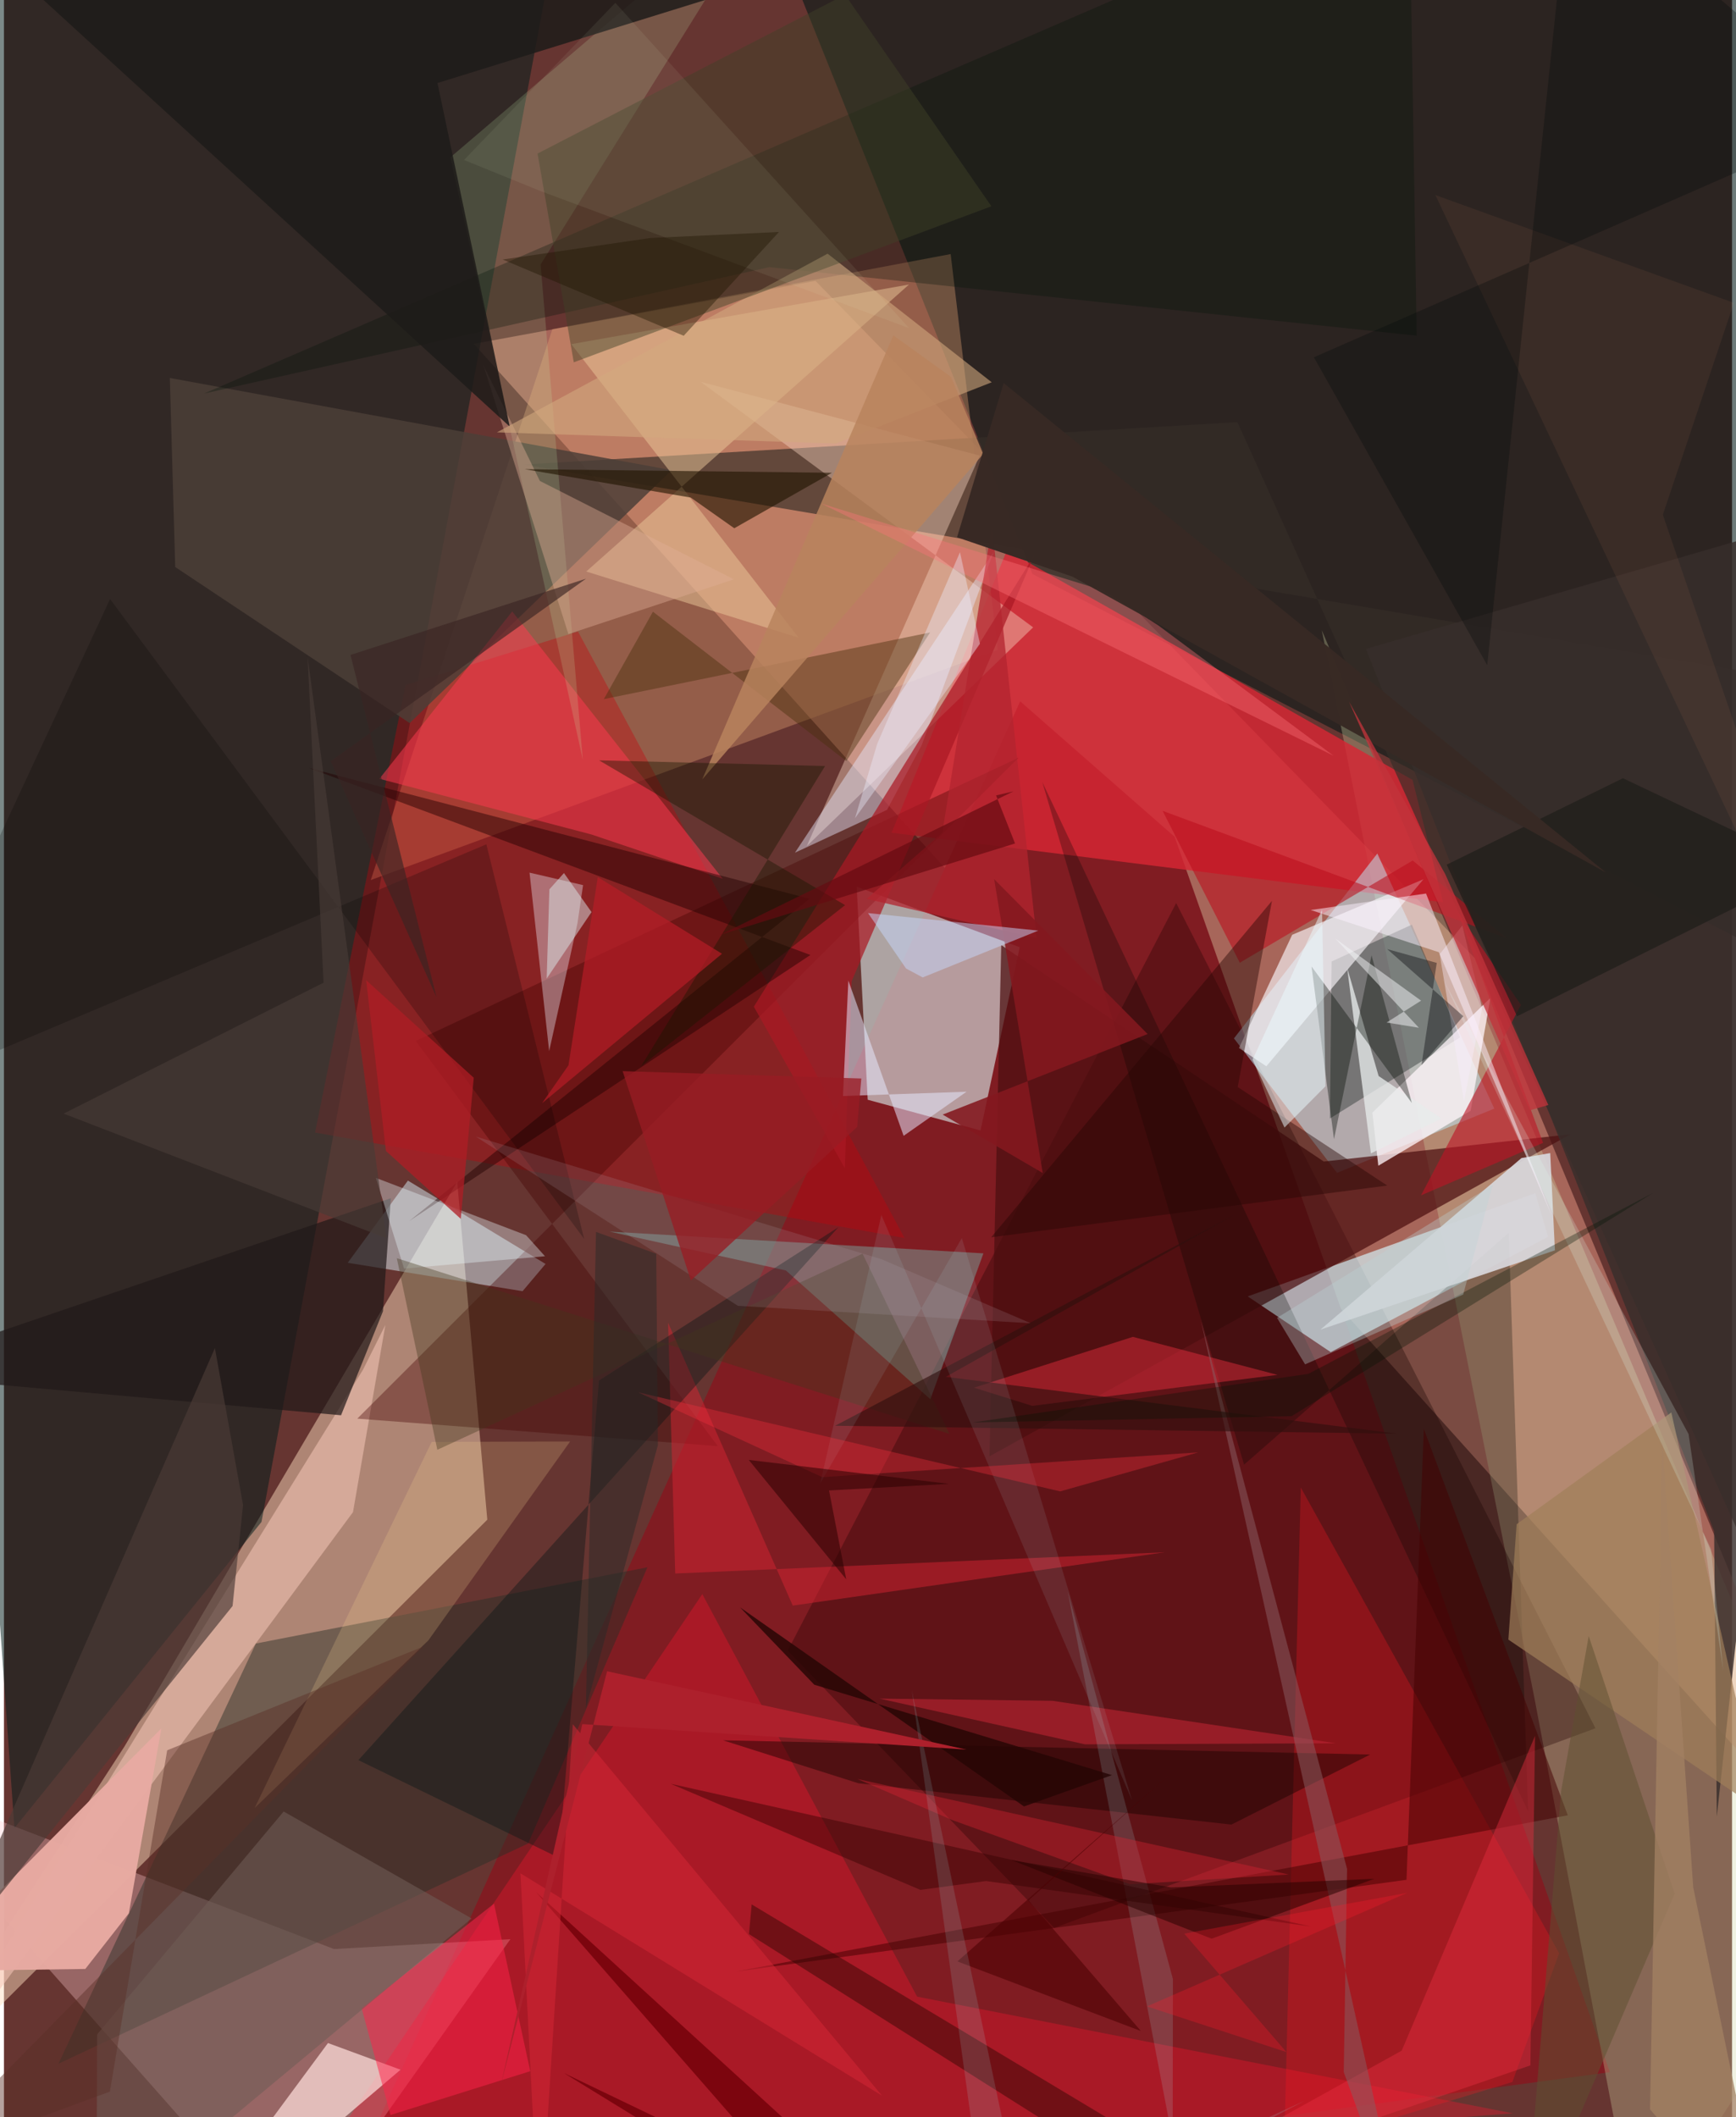 <svg xmlns="http://www.w3.org/2000/svg" width="228" height="278" viewBox="0 0 836 1024"><path fill="#663531" d="M0 0h836v1024H0z"/><path fill="#f9a28f" fill-opacity=".443" d="M711.568 463.418l-318.95-327.542-165.306 30.432L898 912.53z"/><path fill="#801c22" d="M153.922 1086L491.62 339.212l74.726 65.531 210.571 597.503z"/><path fill="#001815" fill-opacity=".573" d="M497.58 277.639L898 484.293V-62L367.265-47.405z"/><path fill="#fedfbf" fill-opacity=".471" d="M233.829 735.023L219.27 571.604 58.36 844.611-62 1030.185z"/><path fill="#d2dcdc" fill-opacity=".659" d="M472.44 546.76l-54.583-14.852-5.34-103.071 78.87 29.302z"/><path fill="#011c1a" fill-opacity=".518" d="M262.459-5.635l-137.87 741.74L5.06 884.184-62-62z"/><path fill="#d1d7a3" fill-opacity=".314" d="M898 920.977L790.458 1086l-50.072-264.748-102.855-516.438z"/><path fill="#ffc8d0" fill-opacity=".329" d="M139.824 1086L-62 857.653l221.655 85.026L245 937.916z"/><path fill="#d62634" fill-opacity=".816" d="M681.446 377.215L485.199 266.157l-55.791 136.605 266.777 33.6z"/><path fill="#e3a374" fill-opacity=".365" d="M265.307 159.204L177.45 425.647l303.294-111.352-22.753-191.413z"/><path fill="#1f0000" fill-opacity=".329" d="M379.192 798.303l187.891-361.525 202.848 399.126-261.85 96.53z"/><path fill="#d9f7ff" fill-opacity=".651" d="M747.002 598.186L641.85 653.979l-40.152-26.962 139.138-49.925z"/><path fill="#beeeff" fill-opacity=".49" d="M595.038 502.232l69.356-89.407 56.585 123.37-76.068 31.065z"/><path fill="#352e28" fill-opacity=".663" d="M878.52 828.577l-281.8-624.41-345.393 20.496L898 334.189z"/><path fill="#fd132f" fill-opacity=".329" d="M138.118 1066.778l591.85-44.633-288.212-56.433-103.91-194.717z"/><path fill="#c8000b" fill-opacity=".353" d="M277.7 305.422l157.972 293.37-285.154-51.025 43.752-216.455z"/><path fill="#f6d3bf" fill-opacity=".427" d="M336.988 184.65l135.045 35.711-83.66 188.88 109.513-105.812z"/><path fill="#4c0e10" fill-opacity=".718" d="M476.76 704.386l5.71-247.26 156.02 104.662 119.37-13.19z"/><path fill="#d6ebf3" fill-opacity=".498" d="M195.42 571.013l-29.11 39.747 84.58 13.75 11.123-13.181z"/><path fill="#282f26" fill-opacity=".459" d="M311.304 758.033l-57.712 133.605L26.337 998.16l95.529-203.243z"/><path fill="#323b39" fill-opacity=".467" d="M642.275 465.033l-.795 75.93 62.926-39.178-23.3-54.565z"/><path fill="#79a39e" fill-opacity=".49" d="M292.989 595.683l180.85 10.525-25.677 70.55-69.876-62.273z"/><path fill="#f6c6b7" fill-opacity=".545" d="M173.595 662.67L-62 1043.182l230.858-311.818 15.65-90.502z"/><path fill="#400" fill-opacity=".365" d="M490.759 366.52L199.225 503.47l146.083 195.966-174.373-13.29z"/><path fill="#4c3f37" fill-opacity=".835" d="M82.852 274.253l113.429 75.481 126.73-122.323-242.764-44.606z"/><path fill="#fbdad7" fill-opacity=".749" d="M156.748 988.152l-58.402 78.954L92.132 1086l99.729-84.957z"/><path fill="#eac89a" fill-opacity=".494" d="M281.708 276.422l102.71 32.004L274.45 166.441l163.382-28.817z"/><path fill="#fe1823" fill-opacity=".282" d="M752.346 944.704l-22.61 62.29-110.444 33.444 8.072-321.006z"/><path fill="#020700" fill-opacity=".271" d="M727.967 596.258l9.383 279.838-235.028-497.837 97.609 330.14z"/><path fill="#faf7fc" fill-opacity=".639" d="M623.21 452.121l-25.747 54.781 13.235 8.824 76.042-90.485z"/><path fill="#fff5f9" fill-opacity=".761" d="M662.01 538.136l57.088-55.474-9.563 54.592-44.667 26.581z"/><path fill="#ff3950" fill-opacity=".514" d="M284.173 403.6l-102.548-26.93 64.258-80.953L347.72 425.033z"/><path fill="#f0f3ff" fill-opacity=".369" d="M263.752 508.398l13.68-61.742 2.727-18.558-25.903-6.033z"/><path fill="#d7d5d9" fill-opacity=".937" d="M750.31 604.745l-2.27-47.04-13.917 2.408-97.222 82.97z"/><path fill="#e7aaa2" fill-opacity=".976" d="M60.422 925.394l15.725-89.41-116.728 117.459 79.933-1.127z"/><path fill="#e7eafd" fill-opacity=".451" d="M382.66 412.417l96.084-145.38-34.792 93.413-16.736 31.232z"/><path fill="#c2eeaf" fill-opacity=".18" d="M259.603 127.947l20.442 239.61-64.074-291.463L377.83-62z"/><path fill="#211919" fill-opacity=".706" d="M187.162 579.535L-62 664.468l225.077 20.048 20.27-50.264z"/><path fill="#001209" fill-opacity=".29" d="M96.808 190.334L679.793-62l3.646 224.356-313.19-33.158z"/><path fill="#a91823" fill-opacity=".714" d="M410.107 474.532l-3.323 90.493-44.01-78.129 135.594-218.24z"/><path fill="#472e0d" fill-opacity=".435" d="M407.502 368.095L313.96 295.86l-23.763 42.287 157.855-32.244z"/><path fill="#bb0f1c" fill-opacity=".576" d="M681.516 416.201l45.538 37.636-166.539-61.67 37.349 73.467z"/><path fill="#372e2b" fill-opacity=".816" d="M827.328 740.533l1.298 138.063L898 244.35l-239.078 69.52z"/><path fill="#210000" fill-opacity=".463" d="M389.735 434.702l-193.75 155.936 194.144-128.74-242.677-90.482z"/><path fill="#eb2f40" fill-opacity=".451" d="M616.09 664.972l-118.619 15-28.196-8.803 76.864-24.58z"/><path fill="#dfad96" fill-opacity=".416" d="M273.063 306.683L231.96 176.672l27.298 55.944 93.891 47.581z"/><path fill="#e6e8ff" fill-opacity=".525" d="M465.678 528.027l-59.781 2.087 2.599-55.848 26.734 75.095z"/><path fill="#1e1c19" fill-opacity=".851" d="M209.732 40.154l34.946 166.177L-48.637-62 364.724-7.91z"/><path fill="#d3aa7f" fill-opacity=".58" d="M238.484 209.113l159.97-86.425 79.397 62.21-75.501 29.628z"/><path fill="#d42432" fill-opacity=".506" d="M561.555 750.783L324.73 761.048l-3.45-121.276 60.314 136.798z"/><path fill="#221500" fill-opacity=".612" d="M251.924 226.926l80.33 13.73 21.053 14.842 47.262-26.838z"/><path fill="#011315" fill-opacity=".373" d="M171.47 851.316l232.233-257.78-115.844 74.179-19.495 230.797z"/><path fill="#bc1524" fill-opacity=".612" d="M703.227 441.127l30.628 44.925-48.31 92.091 59.042-25.387z"/><path fill="#f7cf8f" fill-opacity=".212" d="M273.892 697.196l-66.97.206-85.645 177.062 84.022-81.046z"/><path fill="#400" fill-opacity=".51" d="M756.534 877.991L686.89 691.098l-8.377 218.094L354.03 953.57z"/><path fill="#290601" fill-opacity=".435" d="M636.469 1086h-37.792L360.418 935.446l1.303-14.358z"/><path fill="#ff224a" fill-opacity=".51" d="M237.06 920.723l17.55 81.035-67.604 21.195-13.985-51.665z"/><path fill="#6f5d55" fill-opacity=".576" d="M44.727 1078.76l181.476-150.886-90.892-51.712-90.242 107.806z"/><path fill="#ebfaff" fill-opacity=".361" d="M261.74 607.6l-68.169 5.963-13.65-43.862 72.67 27.72z"/><path fill="#250503" fill-opacity=".431" d="M669.203 573.417l-72.348-47.661 16.571-90.045-135.852 162.722z"/><path fill="#000004" fill-opacity=".212" d="M-62 533.148L51.344 289.747l229.35 309.48-47.329-190.862z"/><path fill="#be2533" fill-opacity=".592" d="M644.313 843.148l-121.362.518-99.391-22.115 83.7 1.07z"/><path fill="#e7ebeb" fill-opacity=".765" d="M665.03 520.44l30.382 20.543-34.12 16.874L649.8 468.12z"/><path fill="#1c0300" fill-opacity=".475" d="M660.934 848.609l-313.088-6.891 65.468 20.777 180.5 19.995z"/><path fill="#41371d" fill-opacity=".373" d="M457.408 693.54l-42.038-87.186-205.716 94.849-19.61-92.657z"/><path fill="#a07f59" fill-opacity=".686" d="M850.203 875.916l-43.585-192.758-74.824 54.049-4.01 55.814z"/><path fill="#010902" fill-opacity=".365" d="M681.088 533.453L661.6 462.03l-18.16 88.99-10.87-83.573z"/><path fill="#e82e40" fill-opacity=".424" d="M676.202 991.815l64.491-152.22-2.242 159.36-197.59 67.894z"/><path fill="#fef2ff" fill-opacity=".494" d="M632.176 440.138l55.794-7.967 60.725 155.634-54.546-127.246z"/><path fill="#895a5f" fill-opacity=".537" d="M678.519 1086l-99.516-447.502 70.76 265.417-1.61 98.268z"/><path fill="#ebfbff" fill-opacity=".498" d="M639.321 525.383l-19.828 19.973-15.461-32.817 33.624-72.524z"/><path fill="#4c3b36" fill-opacity=".667" d="M115.666 727.925l-5.07 48.85L-27.766 948.48l129.811-296.45z"/><path fill="#404228" fill-opacity=".463" d="M275.664 175.24L258.14 74.279 406.882-2.574l70.82 102.35z"/><path fill="#b9835d" fill-opacity=".839" d="M458.163 182.306l-27.917-20.099-92.414 214.73 135.903-157.351z"/><path fill="#a6f5fd" fill-opacity=".149" d="M575.118 1086l-9.742-36.989.13-91.83-50.903-187.609z"/><path fill="#171800" fill-opacity=".412" d="M397.237 370.492l-109.327-2.739 119.008 70.018-98.654 77.87z"/><path fill="#b2252f" fill-opacity=".753" d="M453.941 402.735l24.036-148.553 21.572 199.558-82.177-18.969z"/><path fill="#b81c26" fill-opacity=".682" d="M260.329 533.57l87.031-72.274-60.085-37.058-14.176 91.002z"/><path fill="#d92232" fill-opacity=".384" d="M621.506 906.632l-208.737-46.23 46.048 19.924 86.036 31.026z"/><path fill="#710009" fill-opacity=".804" d="M444.366 1086L270.9 1002.67 406.63 1086 257.3 915.014z"/><path fill="#b0a0aa" fill-opacity=".176" d="M355.024 631.573l141.754 8.44-72.37-30.999-196.147-59.297z"/><path fill="#db2938" fill-opacity=".471" d="M259.086 1086l16.1-252.061 149.57 179.654-174.88-107.53z"/><path fill="#473c37" fill-opacity=".647" d="M185.06 598.925l-38.178-281.217 7.74 157.578L28.866 538.62z"/><path fill="#300" fill-opacity=".435" d="M632.27 931.788l-309.745-69.036 120.832 51.32 31.728-4.282z"/><path fill="#84181f" fill-opacity=".882" d="M454.113 539.093l99.153-38.96-74.228-74.907 23.487 142.132z"/><path fill="#1f1e1a" fill-opacity=".722" d="M697.942 418.206l85.274-41.798 92.118 43.679-143.343 71.461z"/><path fill="#af1c25" fill-opacity=".749" d="M175.222 474.088l52.052 47.182-6.29 68.244-36.19-32.826z"/><path fill="#ff737b" fill-opacity=".369" d="M558.544 302.56l84.7 62.977-247.81-121.963 137.078 42.239z"/><path fill="#5e5030" fill-opacity=".502" d="M735.336 1086l17.958-219.62 13.365-75.083 41.603 124.6z"/><path fill="#c7d9ff" fill-opacity=".482" d="M444.461 472.754l55.934-22.655-82.385-8.474 18.394 26.805z"/><path fill="#2f0f0d" fill-opacity=".62" d="M674.028 693.423l-218.41-27.494 139.61-78.36-193.117 102.02z"/><path fill="#dffdf4" fill-opacity=".208" d="M696.13 473.468L825.87 749.29l5.857 58.59-16.751-114.262z"/><path fill="#981c23" fill-opacity=".769" d="M412.756 545.06l2.018-23.436-115.478-3.544 33.013 101.227z"/><path fill="#3a2423" fill-opacity=".643" d="M281.587 279.888l-113.94 36.882 41.63 165.582-51.215-114.201z"/><path fill="#5a3027" fill-opacity=".447" d="M78.96 846.55l-27.712 165.105-93.625 34.44 245.175-249.703z"/><path fill="#f7edfd" fill-opacity=".424" d="M715.102 487.496l-9.578-39.885-10.94 13.896 11.748 71.104z"/><path fill="#a38163" fill-opacity=".761" d="M796.333 1020.225l5.91-322.919 14.972 215.497L852.837 1086z"/><path fill="#bdfbff" fill-opacity=".094" d="M545.77 870.847l-121.312-283.21-29.56 129.797 68.492-118.629z"/><path fill="#fd9f73" fill-opacity=".067" d="M802.535 248.963L898 528.443l-205.515-434.1 144.406 52.135z"/><path fill="#290200" fill-opacity=".537" d="M487.296 899.624l96.923 38.053 78.685-28.958-98.178 4.15z"/><path fill="#f82f3f" fill-opacity=".341" d="M306.677 673.37l89.203 41.066 181.859-11.965-66.78 18.863z"/><path fill="#ddeef1" fill-opacity=".471" d="M263.86 430.138l7.05-7.879 13.336 18.877-21.691 32.169z"/><path fill="#00070a" fill-opacity=".286" d="M717.56 321.739L633.712 172.8 898 57.12 757.732-62z"/><path fill="#650b10" fill-opacity=".686" d="M488.341 382.757l-8.382 1.958 9.177 23.241-142.693 44.215z"/><path fill="#372924" fill-opacity=".98" d="M775.05 422.063L517.011 278.955l-55.948-19.085 22.56-74.595z"/><path fill="#f5f6fa" fill-opacity=".486" d="M684.525 497.099l-40.524-43.223 41.567 30.106-16.694 10.573z"/><path fill="#e7f9d4" fill-opacity=".075" d="M437.885 158.725l-178.557-66.41-36.74-14.937 73.186-76.01z"/><path fill="#c2333b" fill-opacity=".765" d="M650.753 339.454l87.472 197.568 8.892-2.579-49.89-111.7z"/><path fill="#2a0000" fill-opacity=".529" d="M399.148 720.883l8.32 42.986-47.158-57.758 96.886 11.575z"/><path fill="#250504" fill-opacity=".816" d="M392.017 814.844L356.1 777.418l137.366 96.293 42.575-15.142z"/><path fill="#001406" fill-opacity=".322" d="M631.02 664.488l167.01-87.642L622.948 684.95l-154.292 3.042z"/><path fill="#1e1400" fill-opacity=".404" d="M312.644 115.119l62.284-2.925-46.094 50.208-87.564-36.884z"/><path fill="#eef1ff" fill-opacity=".38" d="M472.162 311.404l-60.452 84.352 10.72-35.899 40.065-92.777z"/><path fill="#4c0103" fill-opacity=".584" d="M495.691 919.125l67.865-60.59-102.314 90.139 88.782 33.665z"/><path fill="#2a2928" fill-opacity=".49" d="M315.551 606.412l-29.128-10.584-4.913 230.437 34.857-127.315z"/><path fill="#ff1b2d" fill-opacity=".282" d="M552.953 970.42l67.477 22.11-49.45-57.294 107.884-19.728z"/><path fill="#bcd3d7" fill-opacity=".341" d="M720.23 573.055l-14.29 53.064-76.49 33.776-13.576-22.502z"/><path fill="#000207" fill-opacity=".373" d="M705.988 491.497l-20.22 23.698 7.365-49.471-23.949-6.675z"/><path fill="#9bf5fe" fill-opacity=".137" d="M476.25 1086l153.19-70.036L495.824 1086 439.23 817.728z"/><path fill="#ad212d" fill-opacity=".992" d="M465.677 846.217l-185.888-12.332-39.37 174.393 51.35-199.946z"/></svg>